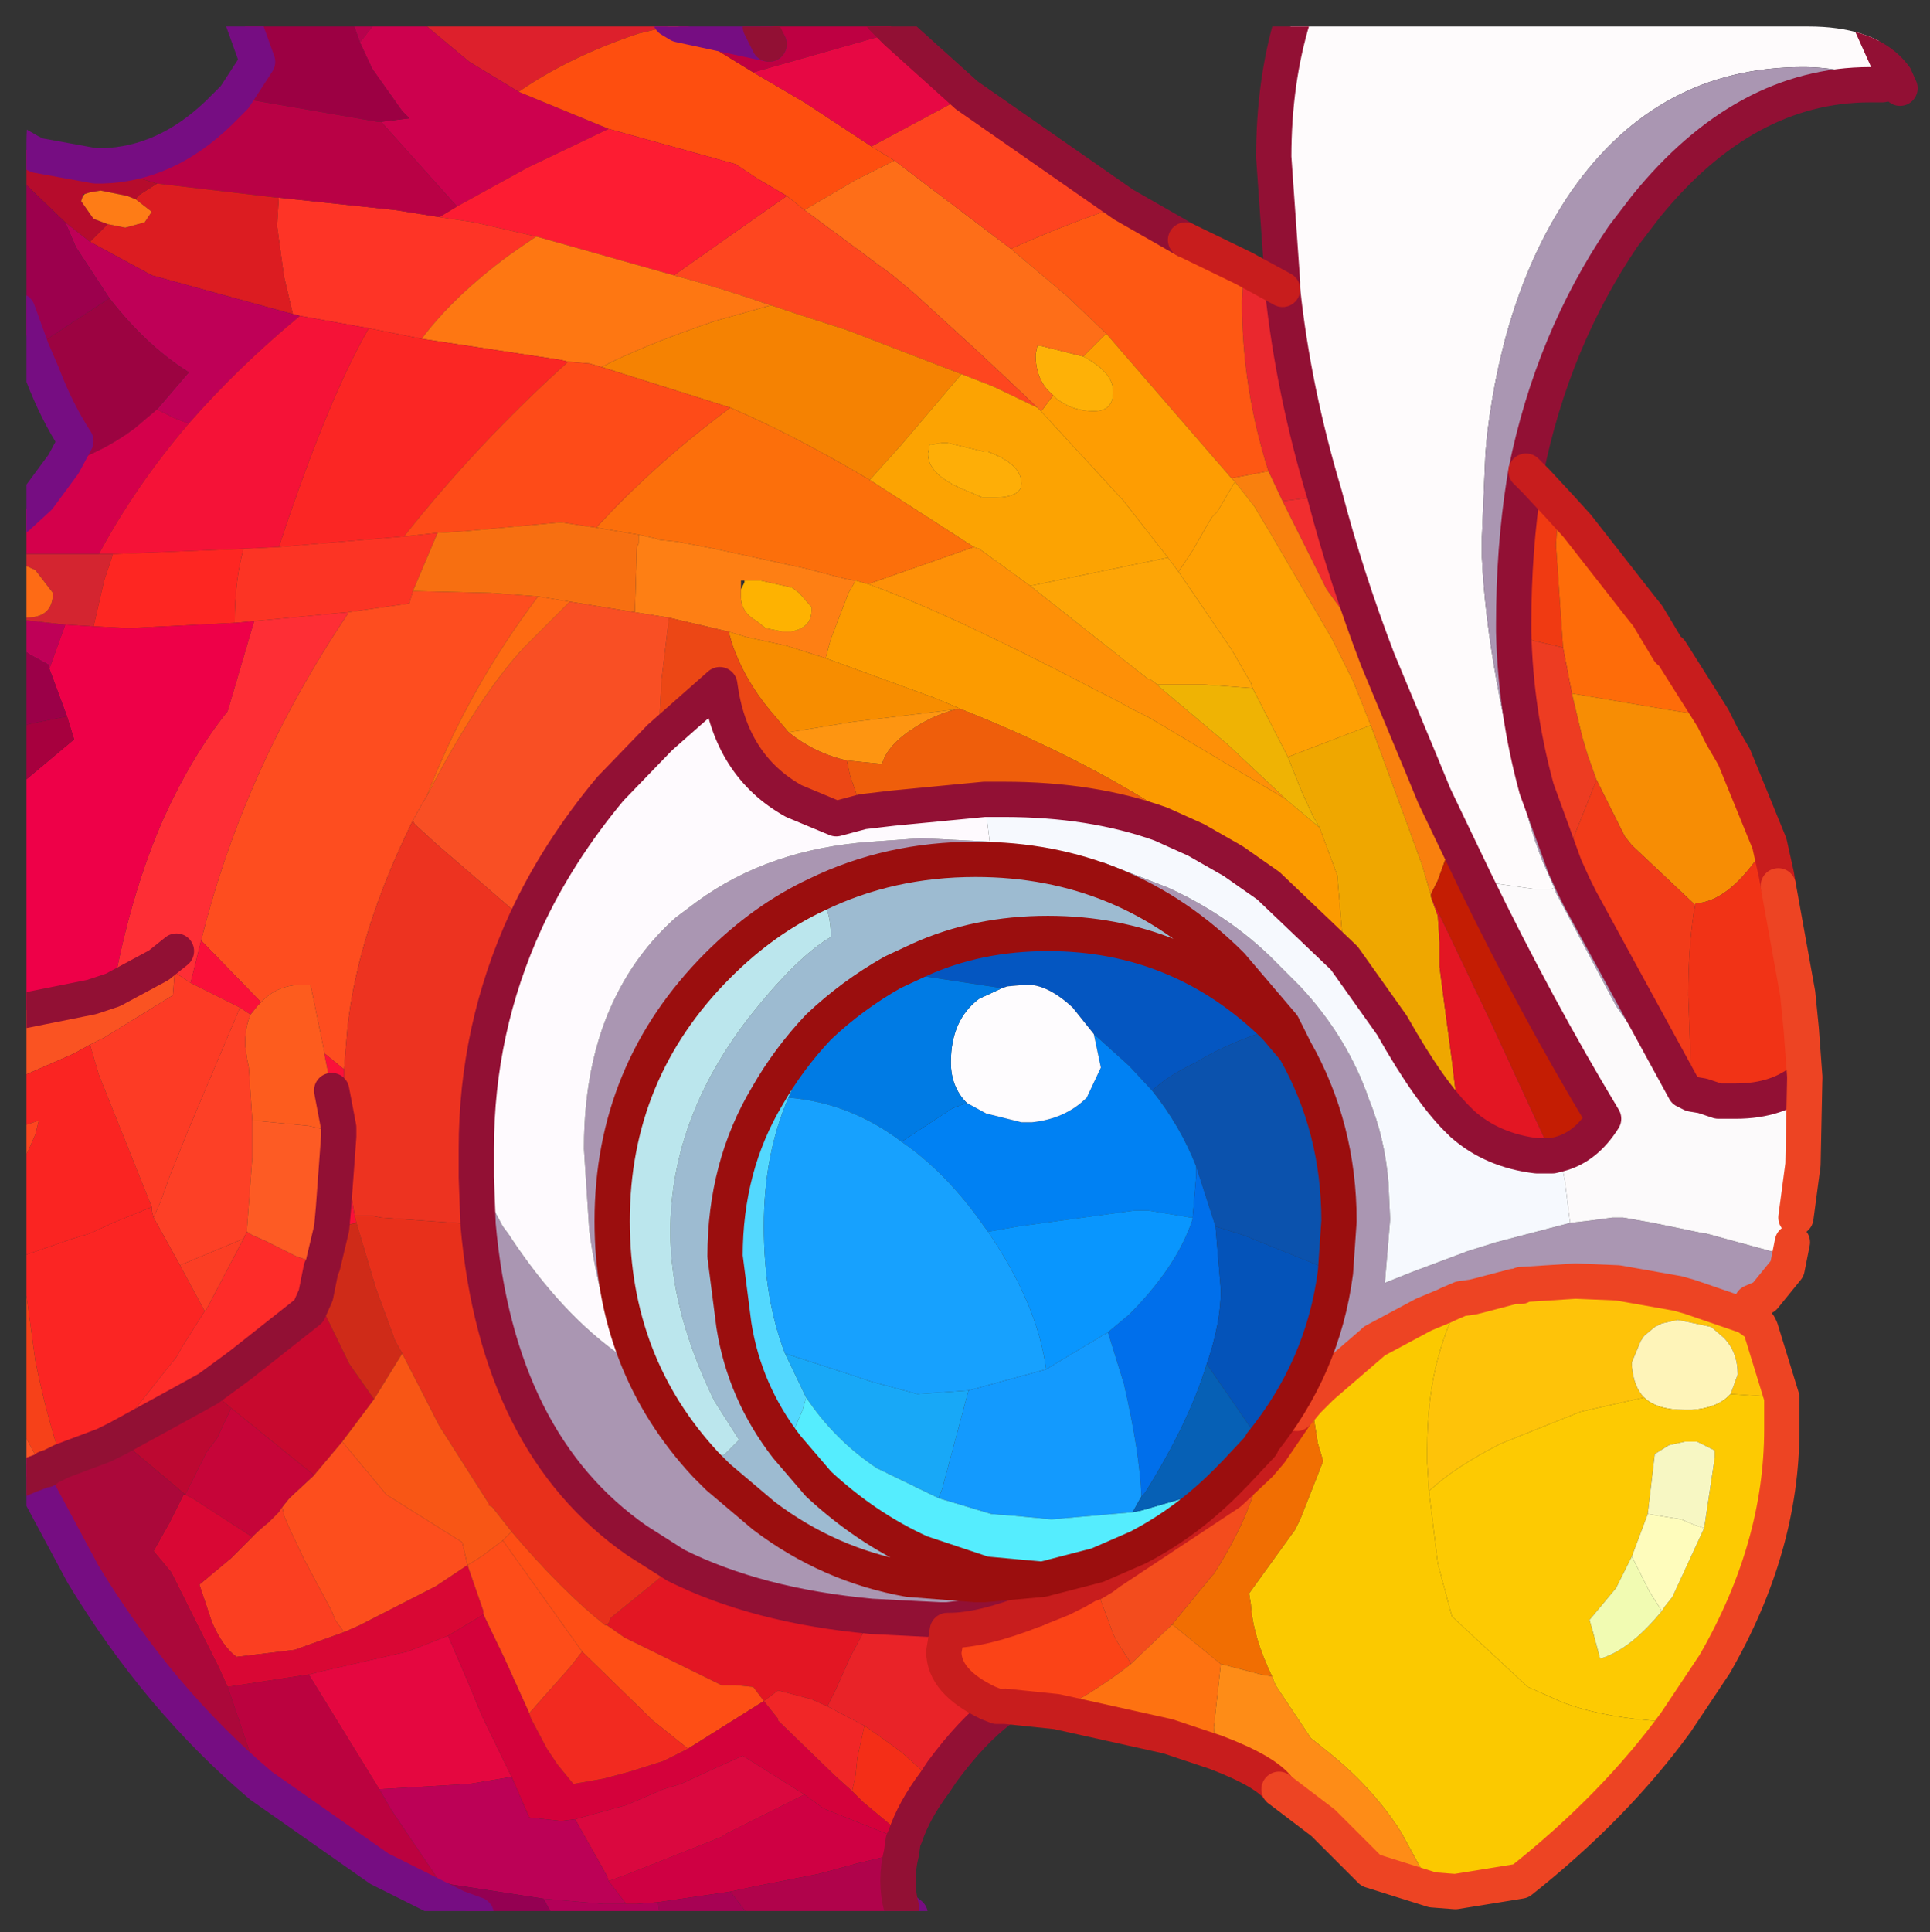 <?xml version="1.0" encoding="UTF-8" standalone="no"?>
<svg xmlns:ffdec="https://www.free-decompiler.com/flash" xmlns:xlink="http://www.w3.org/1999/xlink" ffdec:objectType="frame" height="54.75px" width="54.7px" xmlns="http://www.w3.org/2000/svg">
  <rect width="100%" height="100%" fill="#333333" stroke="none"/>
  <g transform="matrix(1.0, 0.0, 0.0, 1.0, 0.75, 0.75)">
    <clipPath id="clipPath0" transform="matrix(1.0, 0.0, 0.0, 1.0, 0.0, 0.0)">
      <path d="M50.5 0.0 Q53.95 0.0 53.95 3.3 L53.95 50.15 Q53.95 53.4 50.5 53.4 L3.3 53.4 Q0.0 53.4 0.0 50.15 L0.0 3.3 Q0.0 0.0 3.3 0.0 L50.5 0.0" fill="#000000" fill-rule="evenodd" stroke="none"/>
    </clipPath>
    <g clip-path="url(#clipPath0)">
      <use ffdec:characterId="2" height="54.75" transform="matrix(1.0, 0.0, 0.0, 1.0, -0.75, -0.75)" width="54.35" xlink:href="#shape1"/>
    </g>
    <use ffdec:characterId="3" height="53.4" transform="matrix(1.0, 0.0, 0.0, 1.0, 0.0, 0.0)" width="53.95" xlink:href="#shape2"/>
  </g>
  <defs>
    <g id="shape1" transform="matrix(1.0, 0.0, 0.0, 1.0, 0.75, 0.75)">
      <path d="M9.2 -0.25 L10.0 -0.25 9.45 0.45 9.2 -0.25" fill="#b8024d" fill-rule="evenodd" stroke="none"/>
      <path d="M11.05 -0.25 L18.1 -0.25 18.25 -0.2 18.4 -0.05 17.35 0.2 Q15.4 0.85 13.95 1.85 L12.55 1.0 11.05 -0.25" fill="#de202c" fill-rule="evenodd" stroke="none"/>
      <path d="M9.45 0.45 L10.0 -0.25 11.05 -0.25 12.55 1.0 13.95 1.85 16.5 2.9 14.2 4.0 12.2 5.1 10.05 2.7 10.85 2.6 10.65 2.4 9.8 1.2 9.45 0.45" fill="#ce014e" fill-rule="evenodd" stroke="none"/>
      <path d="M9.2 -0.25 L9.45 0.45 9.8 1.2 10.65 2.4 10.85 2.6 10.05 2.7 9.95 2.7 5.9 2.0 6.55 1.0 6.1 -0.25 9.2 -0.25" fill="#9d0043" fill-rule="evenodd" stroke="none"/>
      <path d="M20.6 1.3 L22.05 2.15 23.95 3.4 24.6 3.8 23.5 4.35 22.05 5.2 21.55 4.8 20.7 4.3 20.1 3.9 16.5 2.9 13.95 1.85 Q15.4 0.85 17.35 0.2 L18.4 -0.05 20.6 1.3" fill="#ff4e0f" fill-rule="evenodd" stroke="none"/>
      <path d="M18.25 -0.2 L18.5 -0.05 21.05 0.5 20.8 0.0 20.8 -0.25 24.25 -0.25 24.65 0.15 20.6 1.3 18.4 -0.05 18.25 -0.2" fill="#bf0042" fill-rule="evenodd" stroke="none"/>
      <path d="M24.65 0.15 L26.65 1.95 23.95 3.4 22.05 2.15 20.6 1.3 24.65 0.15" fill="#e80844" fill-rule="evenodd" stroke="none"/>
      <path d="M34.5 6.85 L35.6 7.45 Q35.9 10.3 36.8 13.3 L35.6 13.45 35.2 12.6 Q34.45 10.25 34.45 7.8 L34.5 6.85" fill="#eb282e" fill-rule="evenodd" stroke="none"/>
      <path d="M42.5 12.6 L42.8 12.9 43.45 13.6 43.4 13.9 43.35 14.7 43.55 17.6 42.7 17.4 42.15 17.15 42.15 16.95 Q42.15 14.8 42.45 12.9 L42.5 12.6" fill="#f13a12" fill-rule="evenodd" stroke="none"/>
      <path d="M42.8 12.9 L42.85 12.65 45.15 15.55 45.75 16.45 45.95 16.7 47.7 19.55 46.45 19.35 43.8 18.9 43.55 17.6 43.35 14.7 43.4 13.9 43.45 13.6 43.95 14.15 45.75 16.45 43.95 14.15 43.45 13.6 42.8 12.9" fill="#ff6c09" fill-rule="evenodd" stroke="none"/>
      <path d="M43.55 17.6 L43.8 18.9 44.1 20.15 44.25 20.65 44.5 21.35 43.8 23.1 43.75 23.25 43.6 23.8 42.8 21.6 Q42.2 19.4 42.15 17.15 L42.7 17.4 43.55 17.6" fill="#ee3c22" fill-rule="evenodd" stroke="none"/>
      <path d="M35.6 13.45 L36.8 13.3 Q37.4 15.6 38.3 17.95 L36.85 15.95 35.6 13.45" fill="#f22e2f" fill-rule="evenodd" stroke="none"/>
      <path d="M47.8 19.6 L48.05 20.1 48.4 20.7 49.4 23.15 49.1 23.5 Q48.2 24.8 47.3 24.85 L47.3 24.9 47.25 24.85 45.5 23.2 45.3 22.95 44.5 21.35 44.25 20.65 44.1 20.15 43.8 18.9 46.45 19.35 47.7 19.55 47.8 19.6" fill="#f88e04" fill-rule="evenodd" stroke="none"/>
      <path d="M40.45 22.95 L40.0 24.2 39.8 24.6 39.55 23.75 39.15 22.65 38.1 19.8 37.9 19.3 37.6 18.55 37.0 17.35 35.25 14.35 34.8 13.6 34.25 12.9 34.15 12.8 35.2 12.6 35.6 13.45 36.85 15.95 38.3 17.95 39.55 20.95 39.9 21.8 40.45 22.95" fill="#fa810e" fill-rule="evenodd" stroke="none"/>
      <path d="M43.25 32.0 L42.65 30.7 41.45 28.1 39.8 24.65 39.8 24.6 40.0 24.2 40.45 22.95 41.05 24.2 Q42.8 27.8 44.7 30.95 44.2 31.75 43.45 31.95 L43.25 32.0" fill="#c51d03" fill-rule="evenodd" stroke="none"/>
      <path d="M39.8 24.6 L39.8 24.65 40.0 25.2 40.05 25.95 40.05 26.65 40.2 27.8 40.4 29.3 40.55 30.55 40.65 31.05 Q39.8 30.25 38.7 28.3 L37.35 26.4 37.15 24.05 36.65 22.7 36.45 22.35 36.15 21.7 35.75 20.7 38.1 19.8 39.15 22.65 39.55 23.75 39.8 24.6" fill="#f0a800" fill-rule="evenodd" stroke="none"/>
      <path d="M47.2 30.25 L47.0 30.15 44.05 24.75 43.85 24.35 43.6 23.8 43.75 23.25 43.8 23.1 44.5 21.35 45.3 22.95 45.5 23.2 47.25 24.85 47.3 24.9 47.25 25.15 Q47.1 26.15 47.1 27.45 L47.2 30.25" fill="#f33b19" fill-rule="evenodd" stroke="none"/>
      <path d="M49.4 23.15 L49.6 24.05 49.65 24.35 50.2 27.4 50.3 28.4 50.4 29.75 50.4 29.8 Q49.65 30.45 48.45 30.45 L47.95 30.45 47.5 30.3 47.2 30.25 47.1 27.45 Q47.1 26.15 47.25 25.15 L47.3 24.9 47.3 24.85 Q48.2 24.8 49.1 23.5 L49.4 23.15 M50.05 34.45 L49.9 35.2 49.25 36.0 48.9 36.15 49.8 34.8 50.05 34.45" fill="#f23316" fill-rule="evenodd" stroke="none"/>
      <path d="M27.75 47.6 L27.6 47.7 27.6 47.6 27.75 47.6 M39.8 24.65 L41.45 28.1 42.65 30.7 43.25 32.0 42.8 32.0 Q41.55 31.85 40.7 31.1 L40.65 31.05 40.55 30.55 40.4 29.3 40.2 27.8 40.05 26.65 40.05 25.95 40.0 25.2 39.8 24.65 M32.15 22.6 L32.1 22.15 34.15 23.55 34.2 23.65 33.15 23.05 32.15 22.6 M16.4 45.3 L16.5 45.25 16.55 45.1 18.4 43.6 Q20.7 44.75 23.95 45.05 L23.75 45.45 23.35 46.2 22.95 47.1 22.7 47.6 22.25 47.4 21.3 47.15 20.9 47.45 20.6 47.05 20.1 47.0 19.7 47.0 16.95 45.65 16.45 45.3 16.4 45.3 M30.1 44.15 L30.5 43.95 30.25 44.1 30.1 44.15 M34.1 41.55 L35.25 40.4 34.95 40.9 34.95 40.75 34.1 41.55 M26.15 45.45 L26.1 45.4 25.9 45.15 26.1 45.15 28.6 44.85 Q27.1 45.45 26.15 45.45 M34.95 40.75 L35.25 40.4 34.95 40.75" fill="#e41623" fill-rule="evenodd" stroke="none"/>
      <path d="M31.1 5.05 L32.85 6.05 34.5 6.85 34.45 7.8 Q34.45 10.25 35.2 12.6 L34.15 12.8 30.6 8.7 29.5 7.65 27.9 6.3 Q29.45 5.6 31.1 5.05" fill="#ff5813" fill-rule="evenodd" stroke="none"/>
      <path d="M28.75 10.9 L28.8 10.85 29.1 10.45 29.2 10.55 Q29.65 10.9 30.25 10.9 30.8 10.9 30.8 10.35 30.8 9.8 29.95 9.35 L30.6 8.7 34.15 12.8 34.25 12.9 33.75 13.75 33.6 13.9 33.45 14.15 33.05 14.85 32.65 15.45 32.35 15.05 31.1 13.45 28.75 10.9" fill="#ff9e02" fill-rule="evenodd" stroke="none"/>
      <path d="M29.1 10.45 Q28.6 10.05 28.6 9.3 L28.65 9.05 28.75 9.05 29.95 9.35 Q30.8 9.8 30.8 10.35 30.8 10.9 30.25 10.9 29.65 10.9 29.2 10.55 L29.1 10.45" fill="#ffb207" fill-rule="evenodd" stroke="none"/>
      <path d="M22.05 5.2 L23.5 4.35 24.6 3.8 27.9 6.3 29.5 7.65 30.6 8.7 29.95 9.35 28.75 9.05 28.65 9.05 28.6 9.3 Q28.6 10.05 29.1 10.45 L28.8 10.85 28.75 10.9 28.65 10.8 27.65 9.85 26.9 9.15 25.15 7.55 24.55 7.05 22.05 5.2" fill="#ff6e18" fill-rule="evenodd" stroke="none"/>
      <path d="M26.65 1.95 L31.1 5.05 Q29.45 5.6 27.9 6.3 L24.6 3.8 23.95 3.4 26.65 1.95" fill="#ff4320" fill-rule="evenodd" stroke="none"/>
      <path d="M21.55 4.8 L22.05 5.2 24.55 7.05 25.15 7.55 26.9 9.15 27.65 9.85 28.65 10.8 27.4 10.2 26.5 9.85 23.25 8.6 21.85 8.15 21.1 7.9 Q19.65 7.4 18.35 7.05 L21.05 5.15 21.55 4.8" fill="#ff461f" fill-rule="evenodd" stroke="none"/>
      <path d="M16.5 2.9 L20.1 3.9 20.7 4.3 21.55 4.8 21.05 5.15 18.35 7.05 14.45 5.95 12.7 5.55 11.7 5.4 12.2 5.1 14.2 4.0 16.5 2.9" fill="#fe1c32" fill-rule="evenodd" stroke="none"/>
      <path d="M21.1 7.9 L21.85 8.15 23.25 8.6 26.5 9.85 24.8 11.85 23.9 12.85 Q21.8 11.6 19.95 10.8 L16.3 9.65 Q17.45 9.05 19.5 8.35 L21.1 7.9" fill="#f68302" fill-rule="evenodd" stroke="none"/>
      <path d="M28.65 10.8 L28.75 10.9 31.1 13.45 32.35 15.05 28.45 15.85 27.0 14.8 26.85 14.75 23.9 12.85 24.8 11.85 26.5 9.85 27.4 10.2 28.65 10.8 M25.95 11.8 L25.65 11.85 25.6 11.85 25.55 12.1 Q25.55 12.65 26.4 13.05 L27.1 13.35 27.4 13.35 Q28.2 13.35 28.2 12.95 28.2 12.4 27.25 12.05 L27.15 12.05 26.1 11.8 25.95 11.8" fill="#fda402" fill-rule="evenodd" stroke="none"/>
      <path d="M25.95 11.8 L26.1 11.8 27.15 12.05 27.25 12.05 Q28.2 12.4 28.2 12.95 28.2 13.35 27.4 13.35 L27.1 13.35 26.4 13.05 Q25.55 12.65 25.55 12.1 L25.6 11.85 25.65 11.85 25.95 11.8" fill="#ffaf07" fill-rule="evenodd" stroke="none"/>
      <path d="M26.85 14.75 L27.0 14.8 28.45 15.85 31.8 18.5 31.85 18.5 32.05 18.65 32.15 18.75 34.05 20.35 35.7 21.9 31.85 19.6 31.35 19.35 30.9 19.1 30.5 18.9 Q26.1 16.6 23.85 15.8 L26.85 14.75" fill="#ff9107" fill-rule="evenodd" stroke="none"/>
      <path d="M23.9 12.85 L26.85 14.75 23.85 15.8 23.5 15.7 23.2 15.65 22.05 15.35 19.5 14.8 18.45 14.6 17.95 14.55 17.8 14.5 17.35 14.4 16.15 14.2 Q17.8 12.4 19.95 10.8 21.8 11.6 23.9 12.85" fill="#fd6f0b" fill-rule="evenodd" stroke="none"/>
      <path d="M20.25 15.95 L20.25 16.15 Q20.25 16.6 20.7 16.85 L20.95 17.05 21.45 17.15 21.65 17.15 Q22.25 17.05 22.25 16.55 L22.25 16.45 21.9 16.05 21.7 15.9 20.8 15.7 20.35 15.7 20.25 15.7 20.25 15.95 M22.65 17.9 L21.55 17.55 20.4 17.3 19.9 17.15 18.2 16.75 17.25 16.6 17.25 16.45 17.3 14.75 17.35 14.65 17.35 14.4 17.8 14.5 17.95 14.55 18.45 14.6 19.5 14.8 22.05 15.35 23.2 15.65 23.5 15.7 23.3 16.05 22.8 17.35 22.65 17.9" fill="#ff7f14" fill-rule="evenodd" stroke="none"/>
      <path d="M26.5 19.35 L25.8 19.05 22.65 17.9 22.8 17.35 23.3 16.05 23.5 15.7 23.85 15.8 Q26.1 16.6 30.5 18.9 L30.9 19.1 31.35 19.35 31.85 19.6 35.7 21.9 36.65 22.7 37.15 24.05 37.35 26.4 35.2 24.35 34.2 23.65 34.15 23.55 32.1 22.15 Q29.65 20.6 26.5 19.35" fill="#fd9c00" fill-rule="evenodd" stroke="none"/>
      <path d="M20.35 15.7 L20.8 15.7 21.7 15.9 21.9 16.05 22.25 16.45 22.25 16.55 Q22.25 17.05 21.65 17.15 L21.45 17.15 20.95 17.05 20.7 16.85 Q20.25 16.6 20.25 16.15 L20.25 15.95 20.35 15.75 20.35 15.7" fill="#ffb301" fill-rule="evenodd" stroke="none"/>
      <path d="M19.9 17.15 L20.4 17.3 21.55 17.55 22.65 17.9 25.8 19.05 26.5 19.35 26.35 19.35 23.45 19.7 21.6 20.0 21.05 19.35 Q20.35 18.5 20.0 17.5 L19.9 17.15" fill="#f88e00" fill-rule="evenodd" stroke="none"/>
      <path d="M21.6 20.0 L23.45 19.7 26.35 19.35 Q25.75 19.5 25.2 19.85 24.4 20.35 24.25 20.9 L23.25 20.8 Q22.35 20.6 21.6 20.0" fill="#ff9611" fill-rule="evenodd" stroke="none"/>
      <path d="M26.35 19.35 L26.5 19.35 Q29.65 20.6 32.1 22.15 L32.15 22.6 Q30.2 21.9 27.7 21.9 L27.15 21.9 24.55 22.15 23.7 22.25 23.35 21.25 23.25 20.8 24.25 20.9 Q24.4 20.35 25.2 19.85 25.75 19.5 26.35 19.35" fill="#f05e0b" fill-rule="evenodd" stroke="none"/>
      <path d="M19.9 17.15 L20.0 17.5 Q20.35 18.5 21.05 19.35 L21.6 20.0 Q22.35 20.6 23.25 20.8 L23.35 21.25 23.7 22.25 22.95 22.45 21.75 21.95 Q19.95 20.95 19.65 18.65 L17.95 20.15 17.95 19.45 18.0 18.5 18.2 16.85 18.2 16.75 19.9 17.15" fill="#ed4715" fill-rule="evenodd" stroke="none"/>
      <path d="M34.25 12.9 L34.8 13.6 35.25 14.35 37.0 17.35 37.6 18.55 37.9 19.3 38.1 19.8 35.75 20.7 34.75 18.75 34.7 18.6 34.15 17.65 32.65 15.45 33.05 14.85 33.45 14.15 33.6 13.9 33.75 13.75 34.25 12.9" fill="#ffa103" fill-rule="evenodd" stroke="none"/>
      <path d="M34.75 18.75 L35.75 20.7 36.15 21.7 36.45 22.35 36.65 22.7 35.7 21.9 34.05 20.35 32.15 18.75 32.05 18.65 32.7 18.65 33.4 18.65 34.75 18.75" fill="#f0b404" fill-rule="evenodd" stroke="none"/>
      <path d="M28.45 15.85 L32.35 15.05 32.65 15.45 34.15 17.65 34.7 18.6 34.75 18.75 33.4 18.65 32.7 18.65 32.05 18.65 31.85 18.5 31.8 18.5 28.45 15.85" fill="#fea606" fill-rule="evenodd" stroke="none"/>
      <path d="M7.15 4.85 L10.45 5.2 11.7 5.4 12.7 5.55 14.45 5.95 Q14.0 6.25 13.65 6.5 12.1 7.65 11.2 8.85 L9.7 8.55 7.75 8.2 7.55 8.15 7.3 7.1 7.1 5.65 7.15 4.85" fill="#ff3426" fill-rule="evenodd" stroke="none"/>
      <path d="M14.45 5.95 L18.35 7.05 Q19.65 7.4 21.1 7.9 L19.5 8.35 Q17.45 9.05 16.3 9.65 L15.95 9.55 15.35 9.5 15.15 9.45 11.2 8.85 Q12.1 7.65 13.65 6.5 14.0 6.25 14.45 5.95" fill="#ff7712" fill-rule="evenodd" stroke="none"/>
      <path d="M2.15 3.95 Q3.95 3.9 5.45 2.45 L5.9 2.0 9.95 2.7 10.05 2.7 12.2 5.1 11.7 5.4 10.45 5.2 7.15 4.85 7.1 4.85 3.7 4.45 3.05 4.25 2.15 3.95" fill="#ba0145" fill-rule="evenodd" stroke="none"/>
      <path d="M11.2 8.85 L15.15 9.45 15.35 9.5 Q12.75 11.85 10.7 14.45 L7.15 14.75 7.2 14.6 Q8.55 10.55 9.7 8.55 L11.2 8.85" fill="#fc2624" fill-rule="evenodd" stroke="none"/>
      <path d="M16.3 9.65 L19.95 10.8 Q17.8 12.4 16.15 14.2 L15.8 14.15 15.15 14.05 12.45 14.3 11.65 14.35 10.7 14.45 Q12.75 11.85 15.35 9.5 L15.95 9.55 16.3 9.65" fill="#ff4b18" fill-rule="evenodd" stroke="none"/>
      <path d="M7.15 4.85 L7.1 5.65 7.3 7.1 7.55 8.15 3.55 7.05 1.8 6.1 2.3 5.6 2.8 5.7 3.35 5.55 3.55 5.25 3.1 4.9 3.15 4.8 3.7 4.45 7.1 4.85 7.15 4.85" fill="#dd1c21" fill-rule="evenodd" stroke="none"/>
      <path d="M-0.25 4.25 L-0.25 3.35 0.1 3.55 0.3 3.65 1.95 3.95 2.15 3.95 3.05 4.25 3.7 4.45 3.15 4.8 3.1 4.9 2.85 4.8 2.1 4.65 1.8 4.7 1.65 4.75 1.6 4.75 1.6 4.8 1.55 4.95 1.9 5.45 2.3 5.6 1.8 6.1 1.1 5.55 -0.2 4.3 -0.25 4.25" fill="#b70c2c" fill-rule="evenodd" stroke="none"/>
      <path d="M3.1 4.9 L3.55 5.25 3.35 5.55 2.8 5.7 2.3 5.6 1.9 5.45 1.55 4.95 1.6 4.8 1.65 4.75 1.8 4.7 2.1 4.65 2.85 4.8 3.1 4.9" fill="#ff7c16" fill-rule="evenodd" stroke="none"/>
      <path d="M-0.25 17.55 L-0.25 16.8 1.1 16.95 0.65 18.2 0.65 18.1 0.1 17.8 -0.25 17.55 M1.8 6.1 L3.55 7.05 7.55 8.15 7.75 8.2 Q6.0 9.65 4.6 11.25 L4.2 11.1 3.7 10.85 4.6 9.8 Q3.4 9.05 2.35 7.7 L1.4 6.25 1.1 5.55 1.8 6.1" fill="#c00057" fill-rule="evenodd" stroke="none"/>
      <path d="M1.05 12.4 L1.4 11.75 Q0.85 10.9 0.45 9.85 L0.15 9.15 0.6 8.85 2.35 7.7 Q3.4 9.05 4.6 9.8 L3.7 10.85 3.05 11.4 Q2.1 12.1 1.05 12.4" fill="#9d0341" fill-rule="evenodd" stroke="none"/>
      <path d="M-0.25 14.95 L-0.25 13.9 0.35 13.35 1.05 12.4 Q2.1 12.1 3.05 11.4 L3.7 10.85 4.2 11.1 4.6 11.25 Q3.1 13.0 2.05 14.95 L1.55 14.95 -0.25 14.95" fill="#d5004b" fill-rule="evenodd" stroke="none"/>
      <path d="M7.75 8.2 L9.7 8.55 Q8.55 10.55 7.2 14.6 L7.15 14.75 6.15 14.8 2.45 14.95 2.05 14.95 Q3.1 13.0 4.6 11.25 6.0 9.65 7.75 8.2" fill="#f61237" fill-rule="evenodd" stroke="none"/>
      <path d="M0.15 9.15 L-0.25 8.05 -0.25 4.25 -0.2 4.3 1.1 5.55 1.4 6.25 2.35 7.7 0.6 8.85 0.15 9.15" fill="#9d004d" fill-rule="evenodd" stroke="none"/>
      <path d="M6.45 16.85 L5.9 16.9 Q5.9 15.7 6.15 14.8 L7.15 14.75 10.7 14.45 11.65 14.35 10.95 16.0 10.85 16.35 9.1 16.6 8.55 16.65 6.45 16.85" fill="#fd3424" fill-rule="evenodd" stroke="none"/>
      <path d="M9.1 16.6 L10.85 16.35 10.95 16.0 13.15 16.05 14.5 16.15 Q12.5 18.8 11.35 21.8 L11.2 22.05 10.95 22.5 Q9.4 25.65 9.1 28.35 L9.0 29.55 8.45 29.1 8.05 27.15 7.85 27.15 Q7.1 27.15 6.65 27.65 L4.95 25.9 Q6.15 21.05 9.1 16.65 L9.1 16.6" fill="#ff4d1f" fill-rule="evenodd" stroke="none"/>
      <path d="M2.45 27.3 Q2.95 24.55 3.9 22.4 4.7 20.65 5.7 19.4 L6.45 16.85 8.55 16.65 9.1 16.6 9.1 16.65 Q6.15 21.05 4.95 25.9 L4.65 27.1 4.2 26.8 4.25 26.2 3.75 26.6 2.45 27.3" fill="#ff2e35" fill-rule="evenodd" stroke="none"/>
      <path d="M-0.25 16.8 L-0.25 16.75 0.0 16.75 Q0.75 16.75 0.75 16.05 L0.25 15.4 -0.2 15.2 -0.25 15.2 -0.25 14.95 1.55 14.95 2.05 14.95 2.45 14.95 2.2 15.7 1.9 17.0 1.1 16.95 -0.25 16.8" fill="#d52530" fill-rule="evenodd" stroke="none"/>
      <path d="M5.9 16.9 L2.9 17.05 1.9 17.0 2.2 15.7 2.45 14.95 6.15 14.8 Q5.9 15.7 5.9 16.9" fill="#ff2622" fill-rule="evenodd" stroke="none"/>
      <path d="M-0.25 27.9 L-0.25 21.8 -0.2 21.5 1.35 20.2 1.15 19.55 0.65 18.2 1.1 16.95 1.9 17.0 2.9 17.05 5.9 16.9 6.45 16.85 5.7 19.4 Q4.7 20.65 3.9 22.4 2.95 24.55 2.45 27.3 L1.85 27.5 1.6 27.55 -0.15 27.9 -0.25 27.9" fill="#ef0048" fill-rule="evenodd" stroke="none"/>
      <path d="M17.35 14.4 L17.35 14.65 17.3 14.75 17.25 16.45 17.25 16.6 15.4 16.3 14.5 16.15 13.15 16.05 10.95 16.0 11.65 14.35 12.45 14.3 15.15 14.05 15.8 14.15 16.15 14.2 17.35 14.4" fill="#f86f11" fill-rule="evenodd" stroke="none"/>
      <path d="M17.25 16.6 L18.2 16.75 18.2 16.85 18.0 18.5 17.95 19.45 17.95 20.15 16.55 21.6 Q15.05 23.4 14.15 25.35 L11.6 23.15 11.0 22.6 10.95 22.5 11.2 22.05 11.35 21.8 Q12.8 19.0 14.1 17.6 L15.4 16.3 17.25 16.6" fill="#fa4f24" fill-rule="evenodd" stroke="none"/>
      <path d="M11.35 21.8 Q12.5 18.8 14.5 16.15 L15.4 16.3 14.1 17.6 Q12.8 19.0 11.35 21.8" fill="#ff6a12" fill-rule="evenodd" stroke="none"/>
      <path d="M14.15 25.35 Q12.75 28.4 12.75 31.8 L12.75 32.6 12.8 33.95 10.05 33.75 9.8 33.7 9.3 33.7 Q9.0 31.95 9.0 29.8 L9.0 29.55 9.1 28.35 Q9.4 25.65 10.95 22.5 L11.0 22.6 11.6 23.15 14.15 25.35" fill="#ee3320" fill-rule="evenodd" stroke="none"/>
      <path d="M9.0 29.55 L9.0 29.8 Q9.0 31.95 9.3 33.7 L9.35 33.9 8.65 34.05 8.7 33.5 8.85 31.45 8.85 31.35 8.85 31.2 8.65 30.15 8.45 29.15 8.45 29.1 9.0 29.55 M6.65 27.65 L6.55 27.75 6.35 28.0 6.05 27.8 4.65 27.1 4.95 25.9 6.65 27.65" fill="#fb1039" fill-rule="evenodd" stroke="none"/>
      <path d="M5.15 38.6 L5.9 38.05 6.1 37.9 8.0 36.4 8.2 35.95 9.15 37.9 9.85 38.9 8.95 40.1 8.15 41.05 5.8 39.15 5.15 38.6" fill="#c9092e" fill-rule="evenodd" stroke="none"/>
      <path d="M5.8 39.15 L5.4 40.0 5.1 40.4 4.5 41.6 2.6 40.0 4.15 39.15 5.15 38.6 5.8 39.15" fill="#be0831" fill-rule="evenodd" stroke="none"/>
      <path d="M8.4 35.1 L8.65 34.05 9.35 33.9 9.9 35.75 10.45 37.25 10.65 37.6 9.85 38.9 9.15 37.9 8.2 35.95 8.35 35.2 8.4 35.1" fill="#d02b18" fill-rule="evenodd" stroke="none"/>
      <path d="M9.3 33.7 L9.8 33.7 10.05 33.75 12.8 33.95 Q13.35 40.15 17.3 42.9 L18.4 43.6 16.55 45.1 16.5 45.25 16.4 45.3 Q15.2 44.35 13.75 42.65 L13.2 41.95 13.1 41.9 13.1 41.85 11.7 39.65 10.65 37.6 10.45 37.25 9.9 35.75 9.35 33.9 9.3 33.7" fill="#e9301b" fill-rule="evenodd" stroke="none"/>
      <path d="M10.65 37.6 L11.7 39.65 13.1 41.85 13.1 41.9 13.2 41.95 13.75 42.65 13.5 42.9 12.9 43.35 12.5 43.6 12.35 42.95 10.2 41.6 8.95 40.1 9.85 38.9 10.65 37.6" fill="#f95615" fill-rule="evenodd" stroke="none"/>
      <path d="M7.25 41.95 L7.45 41.7 8.15 41.05 8.95 40.1 10.2 41.6 12.35 42.95 12.5 43.6 11.6 44.2 9.45 45.3 9.0 45.5 8.75 45.15 8.65 44.9 7.85 43.4 7.45 42.55 7.3 42.2 7.25 41.95" fill="#fe4e1d" fill-rule="evenodd" stroke="none"/>
      <path d="M4.5 41.6 L5.1 40.4 5.4 40.0 5.8 39.15 8.15 41.05 7.45 41.7 7.25 41.95 7.15 42.1 6.85 42.4 Q6.65 42.55 6.4 42.8 L4.7 41.7 4.5 41.6" fill="#c70539" fill-rule="evenodd" stroke="none"/>
      <path d="M6.4 42.8 Q6.65 42.55 6.85 42.4 L7.15 42.1 7.25 41.95 7.3 42.2 7.45 42.55 7.85 43.4 8.65 44.9 8.75 45.15 9.0 45.5 7.6 46.0 5.95 46.2 Q5.55 45.9 5.25 45.2 L4.9 44.15 5.8 43.4 6.4 42.8" fill="#fc3f21" fill-rule="evenodd" stroke="none"/>
      <path d="M4.5 41.6 L4.7 41.7 6.4 42.8 5.8 43.4 4.9 44.15 5.25 45.2 Q5.55 45.9 5.95 46.2 L7.6 46.0 9.0 45.5 9.45 45.3 11.6 44.2 12.5 43.6 12.95 44.9 12.95 45.0 11.95 45.6 10.8 46.05 8.4 46.6 8.0 46.7 5.7 47.05 5.45 46.5 4.1 43.8 3.6 43.2 4.05 42.4 4.45 41.6 4.5 41.6" fill="#da0734" fill-rule="evenodd" stroke="none"/>
      <path d="M6.65 49.85 Q3.75 47.4 1.6 43.85 L0.1 41.05 0.5 40.9 0.55 40.9 0.55 40.85 0.7 40.8 1.0 40.65 2.2 40.2 2.6 40.0 4.5 41.6 4.45 41.6 4.05 42.4 3.6 43.2 4.1 43.8 5.45 46.5 5.7 47.05 6.65 49.85" fill="#ac083a" fill-rule="evenodd" stroke="none"/>
      <path d="M8.0 46.7 L8.4 46.6 10.8 46.05 11.95 45.6 12.55 47.0 12.9 47.85 13.75 49.6 12.55 49.8 10.0 49.95 8.0 46.7" fill="#e60740" fill-rule="evenodd" stroke="none"/>
      <path d="M10.0 52.2 L6.65 49.85 5.7 47.05 8.0 46.7 10.0 49.95 10.35 50.55 11.7 52.55 10.0 52.2" fill="#bc023f" fill-rule="evenodd" stroke="none"/>
      <path d="M13.75 42.65 Q15.2 44.35 16.4 45.3 L16.45 45.3 16.95 45.65 19.7 47.0 20.1 47.0 20.6 47.05 20.9 47.45 18.75 48.8 17.75 48.0 15.75 46.05 13.5 42.9 13.75 42.65" fill="#ff4e15" fill-rule="evenodd" stroke="none"/>
      <path d="M12.95 45.0 L12.95 44.9 12.5 43.6 12.9 43.35 13.5 42.9 15.75 46.05 15.4 46.5 14.6 47.4 14.25 47.8 13.55 46.25 12.95 45.0" fill="#ff4d19" fill-rule="evenodd" stroke="none"/>
      <path d="M24.9 51.3 L24.85 51.4 22.6 50.5 22.05 50.1 20.3 49.0 Q19.3 49.45 18.55 49.8 L18.05 49.95 17.0 50.4 15.55 50.8 15.15 50.85 14.25 50.75 13.75 49.6 12.9 47.85 12.55 47.0 11.95 45.6 12.95 45.0 13.55 46.25 14.25 47.8 14.3 47.95 14.75 48.8 15.05 49.25 15.5 49.8 16.35 49.65 17.1 49.45 18.05 49.15 18.65 48.85 18.75 48.8 20.9 47.45 21.3 47.95 21.3 48.0 22.9 49.55 23.4 50.0 23.7 50.3 24.9 51.3" fill="#d5013b" fill-rule="evenodd" stroke="none"/>
      <path d="M14.25 47.8 L14.6 47.4 15.4 46.5 15.75 46.05 17.75 48.0 18.75 48.8 18.65 48.85 18.05 49.15 17.1 49.45 16.35 49.65 15.5 49.8 15.05 49.25 14.75 48.8 14.3 47.95 14.25 47.8" fill="#f32a20" fill-rule="evenodd" stroke="none"/>
      <path d="M20.9 47.45 L21.3 47.15 22.25 47.4 22.7 47.6 23.75 48.15 23.55 49.05 23.5 49.55 23.4 50.0 22.9 49.55 21.3 48.0 21.3 47.95 20.9 47.45" fill="#f22627" fill-rule="evenodd" stroke="none"/>
      <path d="M27.6 47.7 Q26.8 48.3 25.95 49.45 L25.75 49.75 24.8 48.9 24.25 48.5 23.75 48.15 22.7 47.6 22.95 47.1 23.35 46.2 23.75 45.45 23.95 45.05 25.9 45.15 26.1 45.4 26.15 45.45 26.1 45.45 26.0 46.05 Q26.0 46.9 27.25 47.5 L27.5 47.6 27.6 47.6 27.6 47.7" fill="#ea2328" fill-rule="evenodd" stroke="none"/>
      <path d="M25.75 49.75 Q25.15 50.55 24.9 51.3 L23.7 50.3 23.4 50.0 23.5 49.55 23.55 49.05 23.75 48.15 24.25 48.5 24.8 48.9 25.75 49.75" fill="#f52e17" fill-rule="evenodd" stroke="none"/>
      <path d="M24.85 51.4 L24.8 51.75 23.55 52.05 22.45 52.35 20.65 52.7 19.95 52.85 17.9 53.15 17.3 53.2 17.0 53.2 16.5 52.55 17.05 52.35 19.7 51.3 19.85 51.2 20.15 51.05 22.05 50.1 22.6 50.5 24.85 51.4" fill="#d00043" fill-rule="evenodd" stroke="none"/>
      <path d="M24.8 51.75 Q24.6 52.55 24.8 53.3 L25.05 53.5 20.45 53.5 19.95 52.85 20.65 52.7 22.45 52.35 23.55 52.05 24.8 51.75" fill="#b1034b" fill-rule="evenodd" stroke="none"/>
      <path d="M20.45 53.5 L17.95 53.5 17.9 53.15 19.95 52.85 20.45 53.5" fill="#a80254" fill-rule="evenodd" stroke="none"/>
      <path d="M22.05 50.1 L20.15 51.05 19.85 51.2 19.7 51.3 17.05 52.35 16.5 52.55 16.45 52.4 15.55 50.8 17.0 50.4 18.05 49.95 18.55 49.8 Q19.3 49.45 20.3 49.0 L22.05 50.1" fill="#db083f" fill-rule="evenodd" stroke="none"/>
      <path d="M17.95 53.5 L14.9 53.5 14.65 53.05 16.35 53.2 17.0 53.2 17.3 53.2 17.9 53.15 17.95 53.5" fill="#b40058" fill-rule="evenodd" stroke="none"/>
      <path d="M15.55 50.8 L16.45 52.4 16.5 52.55 17.0 53.2 16.35 53.2 14.65 53.05 12.05 52.65 11.7 52.55 10.35 50.55 10.0 49.95 12.55 49.8 13.75 49.6 14.25 50.75 15.15 50.85 15.55 50.8" fill="#bd0156" fill-rule="evenodd" stroke="none"/>
      <path d="M14.9 53.5 L12.75 53.5 12.2 53.3 10.0 52.2 11.7 52.55 12.05 52.65 14.65 53.05 14.9 53.5" fill="#950052" fill-rule="evenodd" stroke="none"/>
      <path d="M-0.25 16.75 L-0.25 15.2 -0.2 15.2 0.25 15.4 0.75 16.05 Q0.75 16.75 0.0 16.75 L-0.25 16.75" fill="#ff6b15" fill-rule="evenodd" stroke="none"/>
      <path d="M-0.25 19.85 L-0.25 17.55 0.1 17.8 0.65 18.1 0.65 18.2 1.15 19.55 0.15 19.75 -0.25 19.85" fill="#9c0048" fill-rule="evenodd" stroke="none"/>
      <path d="M-0.25 21.55 L-0.25 19.85 0.15 19.75 1.15 19.55 1.35 20.2 -0.2 21.5 -0.25 21.55" fill="#a8003e" fill-rule="evenodd" stroke="none"/>
      <path d="M-0.25 21.8 L-0.25 21.55 -0.2 21.5 -0.25 21.8" fill="#b4002d" fill-rule="evenodd" stroke="none"/>
      <path d="M35.6 7.45 L35.6 7.25 35.35 3.7 Q35.35 1.55 35.9 -0.25 L52.2 -0.25 53.1 1.75 52.6 1.65 Q51.6 1.15 50.35 1.15 46.25 1.15 43.8 4.65 41.9 7.4 41.4 11.55 L41.35 12.1 41.25 14.45 41.25 15.05 Q41.4 18.25 42.6 22.55 L42.75 23.05 42.95 23.6 43.3 24.4 43.2 24.45 42.8 24.45 41.05 24.2 40.45 22.95 39.9 21.8 39.55 20.95 38.3 17.95 Q37.4 15.6 36.8 13.3 35.9 10.3 35.6 7.45" fill="#fffcfd" fill-rule="evenodd" stroke="none"/>
      <path d="M52.6 1.65 L52.25 1.65 Q48.7 1.65 45.9 5.1 L45.25 5.95 Q43.25 8.9 42.5 12.6 L42.45 12.9 Q42.15 14.8 42.15 16.95 L42.15 17.15 Q42.2 19.4 42.8 21.6 L43.6 23.8 43.85 24.35 44.05 24.75 47.0 30.15 47.2 30.25 47.5 30.3 47.25 30.65 47.15 30.75 45.05 27.75 43.35 24.55 43.3 24.4 42.95 23.6 42.75 23.05 42.6 22.55 Q41.4 18.25 41.25 15.05 L41.25 14.45 41.35 12.1 41.4 11.55 Q41.9 7.4 43.8 4.65 46.25 1.15 50.35 1.15 51.6 1.15 52.6 1.65 M48.9 36.15 L48.85 36.25 49.1 36.8 48.75 36.55 47.15 36.0 46.8 35.9 45.1 35.6 43.9 35.55 42.35 35.65 42.35 35.7 42.15 35.7 41.2 35.95 41.0 36.0 40.65 36.05 40.3 36.2 40.2 36.25 39.6 36.5 38.2 37.25 38.15 37.3 36.7 38.55 36.45 38.8 36.3 38.95 36.05 39.25 36.0 39.3 35.25 40.4 34.1 41.55 30.7 43.8 30.5 43.95 30.1 44.15 29.75 44.35 29.35 44.55 28.6 44.85 26.1 45.15 25.9 45.15 23.95 45.05 Q20.7 44.75 18.4 43.6 L17.3 42.9 Q13.35 40.15 12.8 33.95 L12.75 32.6 13.5 34.0 13.65 34.2 Q15.15 36.5 16.9 37.7 16.2 36.05 15.95 34.1 L15.8 31.8 Q15.8 29.1 16.85 27.2 17.45 26.1 18.4 25.25 L19.0 24.8 Q21.05 23.3 23.95 23.1 L25.35 23.0 27.3 23.1 30.55 23.7 32.35 24.4 Q34.0 25.15 35.25 26.35 L36.1 27.2 Q37.45 28.65 38.05 30.4 38.5 31.5 38.6 32.75 L38.65 33.8 38.5 35.6 39.25 35.3 40.85 34.7 41.65 34.45 43.75 33.9 44.2 33.85 44.95 33.75 45.15 33.75 45.25 33.75 46.1 33.9 47.55 34.2 47.6 34.2 49.8 34.8 48.9 36.15 M35.95 29.0 L35.6 28.3 34.15 26.6 Q31.15 23.6 26.9 23.6 24.45 23.6 22.4 24.6 20.9 25.3 19.6 26.6 16.6 29.6 16.6 33.85 16.6 37.9 19.25 40.75 L19.6 41.1 20.9 42.2 Q22.75 43.6 25.0 44.0 L26.9 44.15 27.15 44.15 28.8 44.0 30.35 43.6 31.5 43.1 Q32.95 42.35 34.15 41.1 L34.25 41.0 35.0 40.2 35.0 40.15 Q36.75 38.0 37.1 35.3 L37.2 33.85 Q37.2 31.2 35.95 29.0" fill="#ab97b3" fill-rule="evenodd" stroke="none"/>
      <path d="M50.4 29.8 L50.35 32.25 50.15 33.75 50.15 33.85 50.1 34.35 50.05 34.45 49.8 34.8 47.6 34.2 47.55 34.2 46.1 33.9 45.25 33.75 45.15 33.75 44.95 33.75 44.2 33.85 43.75 33.9 43.6 32.7 43.45 31.95 Q44.2 31.75 44.7 30.95 42.8 27.8 41.05 24.2 L42.8 24.45 43.2 24.45 43.3 24.4 43.35 24.55 45.05 27.75 47.15 30.75 47.25 30.65 47.5 30.3 47.95 30.45 48.45 30.45 Q49.65 30.45 50.4 29.8" fill="#fdfbfc" fill-rule="evenodd" stroke="none"/>
      <path d="M43.25 32.0 L43.45 31.95 43.6 32.7 43.75 33.9 41.65 34.45 40.85 34.7 39.25 35.3 38.5 35.6 38.65 33.8 38.6 32.75 Q38.5 31.5 38.05 30.4 37.45 28.65 36.1 27.2 L35.25 26.35 Q34.0 25.15 32.35 24.4 L30.55 23.7 27.3 23.1 27.15 21.9 27.7 21.9 Q30.2 21.9 32.15 22.6 L33.15 23.05 34.2 23.65 35.2 24.35 37.35 26.4 38.7 28.3 Q39.8 30.25 40.65 31.05 L40.7 31.1 Q41.55 31.85 42.8 32.0 L43.25 32.0" fill="#f7faff" fill-rule="evenodd" stroke="none"/>
      <path d="M23.7 22.25 L24.55 22.15 27.15 21.9 27.3 23.1 25.35 23.0 23.95 23.1 Q21.05 23.3 19.0 24.8 L18.4 25.25 Q17.45 26.1 16.85 27.2 15.8 29.1 15.8 31.8 L15.95 34.1 Q16.2 36.05 16.9 37.7 15.15 36.5 13.65 34.2 L13.5 34.0 12.75 32.6 12.75 31.8 Q12.75 28.4 14.15 25.35 15.05 23.4 16.55 21.6 L17.95 20.15 19.65 18.65 Q19.95 20.95 21.75 21.95 L22.95 22.45 23.7 22.25" fill="#fffbff" fill-rule="evenodd" stroke="none"/>
      <path d="M22.4 24.6 Q24.45 23.6 26.9 23.6 31.15 23.6 34.15 26.6 L35.6 28.3 35.95 29.0 35.4 28.35 Q32.7 25.7 28.95 25.7 26.95 25.7 25.3 26.45 L24.55 26.8 Q23.4 27.45 22.45 28.35 21.6 29.25 21.0 30.3 19.8 32.3 19.8 34.85 L20.05 36.8 Q20.35 38.7 21.55 40.25 L22.45 41.3 Q23.8 42.55 25.35 43.25 L27.15 43.85 28.8 44.0 27.15 44.15 26.9 44.15 25.0 44.0 Q22.75 43.6 20.9 42.2 L19.6 41.1 19.25 40.75 19.8 40.45 20.2 40.05 19.5 38.95 Q18.25 36.4 18.25 34.15 18.25 30.95 20.5 28.05 21.85 26.35 22.8 25.8 22.8 24.95 22.4 24.6" fill="#9ebcd2" fill-rule="evenodd" stroke="none"/>
      <path d="M21.55 40.25 Q20.35 38.7 20.05 36.8 L19.8 34.85 Q19.8 32.3 21.0 30.3 21.6 29.25 22.45 28.35 23.4 27.45 24.55 26.8 L25.3 26.45 24.7 26.8 24.35 27.0 Q22.45 28.35 21.6 30.35 20.9 31.95 20.9 34.0 20.9 36.05 21.5 37.6 L22.1 38.85 22.0 39.2 21.55 40.25" fill="#53d9ff" fill-rule="evenodd" stroke="none"/>
      <path d="M19.25 40.75 Q16.6 37.9 16.6 33.85 16.6 29.6 19.6 26.6 20.9 25.3 22.4 24.6 22.8 24.95 22.8 25.8 21.85 26.35 20.5 28.05 18.25 30.95 18.25 34.15 18.25 36.4 19.5 38.95 L20.2 40.05 19.8 40.45 19.25 40.75" fill="#bce7ee" fill-rule="evenodd" stroke="none"/>
      <path d="M35.95 29.0 Q37.2 31.2 37.2 33.85 L37.1 35.3 34.5 34.25 33.7 34.0 33.65 33.85 33.15 32.3 Q32.7 31.15 31.9 30.15 32.4 29.7 33.15 29.35 33.8 28.95 34.6 28.65 L35.4 28.35 35.95 29.0" fill="#0b52ae" fill-rule="evenodd" stroke="none"/>
      <path d="M25.3 26.45 Q26.95 25.7 28.95 25.7 32.7 25.7 35.4 28.35 L34.6 28.65 Q33.8 28.95 33.15 29.35 32.4 29.7 31.9 30.15 L31.25 29.45 30.25 28.55 29.65 27.8 Q28.95 27.15 28.35 27.15 L27.8 27.2 27.65 27.25 24.7 26.8 25.3 26.45" fill="#0456c2" fill-rule="evenodd" stroke="none"/>
      <path d="M30.25 28.55 L31.25 29.45 31.9 30.15 Q32.7 31.15 33.15 32.3 L33.15 32.6 33.05 33.75 33.0 33.75 31.8 33.55 31.4 33.55 28.1 34.0 27.25 34.15 26.85 33.6 Q25.9 32.35 24.8 31.6 L26.25 30.65 26.65 30.5 27.2 30.8 28.2 31.05 28.5 31.05 Q29.45 30.95 30.05 30.35 L30.45 29.5 30.25 28.55" fill="#0082f4" fill-rule="evenodd" stroke="none"/>
      <path d="M27.65 27.25 L27.8 27.2 28.35 27.15 Q28.95 27.15 29.65 27.8 L30.25 28.55 30.45 29.5 30.05 30.35 Q29.45 30.95 28.5 31.05 L28.2 31.05 27.2 30.8 26.65 30.5 Q26.2 30.05 26.2 29.35 26.2 28.15 27.0 27.55 L27.65 27.25" fill="#fffdff" fill-rule="evenodd" stroke="none"/>
      <path d="M33.15 32.3 L33.65 33.85 33.7 34.0 33.85 35.8 Q33.85 36.75 33.45 37.9 32.95 39.55 31.7 41.55 L31.6 41.65 Q31.55 40.4 31.1 38.45 L30.65 37.0 31.25 36.5 Q32.6 35.15 33.05 33.8 L33.05 33.75 33.15 32.6 33.15 32.3" fill="#006fec" fill-rule="evenodd" stroke="none"/>
      <path d="M27.25 34.15 L28.1 34.0 31.4 33.55 31.8 33.55 33.0 33.75 33.05 33.75 33.05 33.8 Q32.6 35.15 31.25 36.5 L30.65 37.0 28.9 38.05 Q28.65 36.2 27.25 34.15" fill="#0997ff" fill-rule="evenodd" stroke="none"/>
      <path d="M37.1 35.3 Q36.75 38.0 35.0 40.15 L33.45 37.9 Q33.85 36.75 33.85 35.8 L33.7 34.0 34.5 34.25 37.1 35.3" fill="#0453ba" fill-rule="evenodd" stroke="none"/>
      <path d="M26.65 30.5 L26.25 30.65 24.8 31.6 Q23.35 30.5 21.6 30.35 22.45 28.35 24.35 27.0 L24.7 26.8 27.65 27.25 27.0 27.55 Q26.2 28.15 26.2 29.35 26.2 30.05 26.65 30.5" fill="#007be5" fill-rule="evenodd" stroke="none"/>
      <path d="M24.8 31.6 Q25.9 32.35 26.85 33.6 L27.25 34.15 Q28.65 36.2 28.9 38.05 L26.7 38.65 25.25 38.75 23.95 38.4 23.5 38.25 21.5 37.6 Q20.9 36.05 20.9 34.0 20.9 31.95 21.6 30.35 23.35 30.5 24.8 31.6" fill="#17a2ff" fill-rule="evenodd" stroke="none"/>
      <path d="M30.65 37.0 L31.1 38.45 Q31.55 40.4 31.6 41.65 L31.35 42.1 29.05 42.3 28.0 42.2 27.35 42.15 25.85 41.7 25.95 41.45 26.7 38.65 28.9 38.05 30.65 37.0" fill="#139bff" fill-rule="evenodd" stroke="none"/>
      <path d="M21.5 37.6 L23.5 38.25 23.95 38.4 25.25 38.75 26.7 38.65 25.95 41.45 25.85 41.7 24.1 40.85 Q22.9 40.05 22.1 38.85 L21.5 37.6" fill="#18a9f8" fill-rule="evenodd" stroke="none"/>
      <path d="M34.25 41.0 L34.15 41.1 Q32.95 42.35 31.5 43.1 L30.35 43.6 28.8 44.0 27.15 43.85 25.35 43.25 Q23.8 42.55 22.45 41.3 L21.55 40.25 22.0 39.2 22.1 38.85 Q22.9 40.05 24.1 40.85 L25.85 41.7 27.35 42.15 28.0 42.2 29.05 42.3 31.35 42.1 31.6 42.05 33.15 41.6 34.25 41.0" fill="#55eeff" fill-rule="evenodd" stroke="none"/>
      <path d="M35.0 40.15 L35.0 40.2 34.25 41.0 33.15 41.6 31.6 42.05 31.35 42.1 31.6 41.65 31.7 41.55 Q32.95 39.55 33.45 37.9 L35.0 40.15" fill="#0660b6" fill-rule="evenodd" stroke="none"/>
      <path d="M49.1 36.8 L49.15 36.9 49.75 38.85 48.3 38.75 48.5 38.2 Q48.5 37.55 48.1 37.15 L47.75 36.85 47.05 36.7 46.8 36.65 46.35 36.75 46.15 36.85 45.85 37.1 45.75 37.25 45.5 37.85 45.5 37.95 Q45.55 38.55 45.85 38.85 L44.05 39.25 41.8 40.15 Q40.5 40.8 39.75 41.5 L39.7 40.7 39.7 40.3 Q39.7 39.0 39.95 37.95 40.2 36.9 40.65 36.1 L40.65 36.05 41.0 36.0 41.2 35.95 42.15 35.7 42.35 35.7 42.35 35.65 43.9 35.55 45.1 35.6 46.8 35.9 47.15 36.0 48.75 36.55 49.1 36.8" fill="#ffc409" fill-rule="evenodd" stroke="none"/>
      <path d="M45.85 38.85 Q45.55 38.55 45.5 37.95 L45.5 37.85 45.75 37.25 45.85 37.1 46.15 36.85 46.35 36.75 46.8 36.65 47.05 36.7 47.75 36.85 48.1 37.15 Q48.5 37.55 48.5 38.2 L48.3 38.75 48.25 38.8 Q47.9 39.15 47.2 39.2 L47.0 39.2 Q46.2 39.2 45.85 38.85" fill="#fff5ba" fill-rule="evenodd" stroke="none"/>
      <path d="M49.75 38.85 L49.75 39.75 Q49.75 43.1 47.85 46.4 L46.75 48.05 Q44.65 47.95 43.45 47.45 L42.55 47.05 40.4 45.05 40.0 43.55 39.75 41.5 Q40.5 40.8 41.8 40.15 L44.05 39.25 45.85 38.85 Q46.2 39.2 47.0 39.2 L47.2 39.2 Q47.9 39.15 48.25 38.8 L48.3 38.75 49.75 38.85 M47.55 42.55 L47.85 40.55 47.85 40.35 47.35 40.1 47.0 40.1 46.55 40.2 46.15 40.45 45.95 42.15 45.5 43.35 45.05 44.25 44.3 45.15 44.4 45.5 44.6 46.25 Q45.45 46.0 46.35 44.9 L46.45 44.75 46.65 44.5 47.55 42.55" fill="#fecb02" fill-rule="evenodd" stroke="none"/>
      <path d="M45.95 42.15 L46.15 40.45 46.55 40.2 47.0 40.1 47.35 40.1 47.85 40.35 47.85 40.55 47.55 42.55 47.25 42.45 46.9 42.3 45.95 42.15" fill="#f8f8c4" fill-rule="evenodd" stroke="none"/>
      <path d="M47.55 42.55 L46.65 44.5 46.45 44.75 46.35 44.9 46.0 44.35 45.5 43.35 45.95 42.15 46.9 42.3 47.25 42.45 47.55 42.55" fill="#fffdbd" fill-rule="evenodd" stroke="none"/>
      <path d="M46.75 48.05 Q45.0 50.45 42.35 52.55 L40.5 52.85 39.85 52.8 38.95 51.15 Q38.15 49.9 36.9 48.9 L36.4 48.5 35.4 47.0 35.3 46.75 Q34.75 45.6 34.7 44.7 L34.65 44.4 35.95 42.6 36.1 42.3 36.75 40.65 36.6 40.15 36.45 39.2 36.45 38.8 36.7 38.55 38.15 37.3 38.2 37.25 39.6 36.5 40.2 36.25 40.3 36.2 40.65 36.05 40.65 36.1 Q40.2 36.9 39.95 37.95 39.7 39.0 39.7 40.3 L39.7 40.7 39.75 41.5 40.0 43.55 40.4 45.05 42.55 47.05 43.45 47.45 Q44.65 47.95 46.75 48.05" fill="#fcca00" fill-rule="evenodd" stroke="none"/>
      <path d="M46.35 44.9 Q45.45 46.0 44.6 46.25 L44.4 45.5 44.3 45.15 45.05 44.25 45.5 43.35 46.0 44.35 46.35 44.9" fill="#f2fcb3" fill-rule="evenodd" stroke="none"/>
      <path d="M29.2 47.75 L27.75 47.6 27.6 47.6 27.5 47.6 27.25 47.5 Q26.0 46.9 26.0 46.05 L26.1 45.45 26.15 45.45 Q27.1 45.45 28.6 44.85 L29.35 44.55 29.75 44.35 30.1 44.15 30.25 44.1 30.3 44.2 30.8 45.55 30.9 45.75 31.25 46.3 31.3 46.4 Q30.35 47.15 29.2 47.75" fill="#fc4317" fill-rule="evenodd" stroke="none"/>
      <path d="M36.45 38.8 L36.45 39.2 36.6 40.15 36.75 40.65 36.1 42.3 35.95 42.6 34.65 44.4 34.7 44.7 Q34.75 45.6 35.3 46.75 L35.0 46.7 33.85 46.4 32.5 45.3 32.45 45.3 33.6 43.9 33.65 43.85 Q34.7 42.2 34.95 40.9 L35.25 40.4 36.0 39.3 36.05 39.25 36.3 38.95 36.45 38.8" fill="#f26e02" fill-rule="evenodd" stroke="none"/>
      <path d="M30.5 43.95 L30.7 43.8 34.1 41.55 34.95 40.75 34.95 40.9 Q34.7 42.2 33.65 43.85 L33.6 43.9 32.45 45.3 31.3 46.4 31.25 46.3 30.9 45.75 30.8 45.55 30.3 44.2 30.25 44.1 30.5 43.95" fill="#f44c1d" fill-rule="evenodd" stroke="none"/>
      <path d="M39.85 52.8 L38.1 52.25 36.75 50.9 35.5 49.95 Q35.15 49.45 33.7 48.9 L33.65 48.2 33.85 46.4 35.0 46.7 35.3 46.75 35.4 47.0 36.4 48.5 36.9 48.9 Q38.15 49.9 38.95 51.15 L39.85 52.8" fill="#ff8d17" fill-rule="evenodd" stroke="none"/>
      <path d="M33.7 48.9 L32.35 48.45 29.2 47.75 Q30.35 47.15 31.3 46.4 L32.45 45.3 32.5 45.3 33.85 46.4 33.65 48.2 33.7 48.9" fill="#ff7211" fill-rule="evenodd" stroke="none"/>
      <path d="M6.65 27.65 Q7.1 27.15 7.85 27.15 L8.05 27.15 8.45 29.1 8.45 29.15 8.65 30.15 8.85 31.2 8.85 31.35 8.0 31.15 6.45 31.0 6.4 31.0 6.3 29.5 6.25 29.25 6.2 28.9 6.2 28.75 Q6.2 28.35 6.35 28.0 L6.55 27.75 6.65 27.65" fill="#fe5c1e" fill-rule="evenodd" stroke="none"/>
      <path d="M6.05 27.8 L6.35 28.0 Q6.2 28.35 6.2 28.75 L6.2 28.9 6.25 29.25 6.3 29.5 6.4 31.0 6.4 31.6 6.4 32.05 6.25 34.05 6.25 34.15 6.2 34.25 6.15 34.35 4.35 35.1 4.1 34.65 3.6 33.75 3.8 33.3 4.05 32.6 4.55 31.35 6.05 27.8" fill="#fe4026" fill-rule="evenodd" stroke="none"/>
      <path d="M-0.25 29.8 L-0.25 27.9 -0.15 27.9 1.6 27.55 1.85 27.5 2.45 27.3 3.75 26.6 4.25 26.2 4.2 26.8 4.15 27.45 2.2 28.65 1.8 28.85 1.35 29.1 -0.25 29.8" fill="#fb5322" fill-rule="evenodd" stroke="none"/>
      <path d="M-0.25 33.3 L-0.25 32.15 -0.05 32.05 0.05 31.85 0.25 31.4 0.35 31.0 -0.1 31.15 -0.25 31.25 -0.25 29.8 1.35 29.1 1.8 28.85 2.05 29.7 3.55 33.45 2.45 33.9 1.8 34.2 1.3 34.35 -0.15 34.85 -0.25 33.3" fill="#fb2422" fill-rule="evenodd" stroke="none"/>
      <path d="M3.55 33.45 L2.05 29.7 1.8 28.85 2.2 28.65 4.15 27.45 4.2 26.8 4.65 27.1 6.05 27.8 4.55 31.35 4.05 32.6 3.8 33.3 3.6 33.75 3.55 33.55 3.55 33.45" fill="#fe3b25" fill-rule="evenodd" stroke="none"/>
      <path d="M-0.15 34.85 L1.3 34.35 1.8 34.2 2.45 33.9 3.55 33.45 3.55 33.55 3.6 33.75 4.1 34.65 4.35 35.1 5.05 36.4 4.45 37.35 4.25 37.7 2.5 39.9 2.2 40.2 1.0 40.65 Q0.55 39.3 0.25 37.8 L-0.15 34.85" fill="#fc2523" fill-rule="evenodd" stroke="none"/>
      <path d="M6.15 34.35 L6.2 34.25 6.25 34.15 6.4 34.25 6.75 34.4 7.65 34.85 8.4 35.1 8.35 35.2 8.2 35.95 8.0 36.4 6.1 37.9 5.9 38.05 5.15 38.6 4.15 39.15 2.6 40.0 2.2 40.2 2.5 39.9 4.25 37.7 4.45 37.35 5.05 36.4 5.1 36.35 6.15 34.35" fill="#ff2c29" fill-rule="evenodd" stroke="none"/>
      <path d="M4.35 35.1 L6.15 34.35 5.1 36.35 5.05 36.4 4.35 35.1" fill="#fc3e24" fill-rule="evenodd" stroke="none"/>
      <path d="M6.4 31.0 L6.45 31.0 8.0 31.15 8.85 31.35 8.85 31.45 8.7 33.5 8.65 34.05 8.4 35.1 7.65 34.85 6.75 34.4 6.4 34.25 6.25 34.15 6.25 34.05 6.4 32.05 6.4 31.6 6.4 31.0" fill="#fe5b24" fill-rule="evenodd" stroke="none"/>
      <path d="M-0.25 32.15 L-0.25 31.25 -0.1 31.15 0.35 31.0 0.25 31.4 0.05 31.85 -0.05 32.05 -0.25 32.15" fill="#ff451f" fill-rule="evenodd" stroke="none"/>
      <path d="M-0.25 39.55 L-0.25 33.3 -0.15 34.85 0.25 37.8 Q0.55 39.3 1.0 40.65 L0.7 40.8 0.55 40.85 0.55 40.9 0.45 40.85 -0.25 39.55" fill="#f74119" fill-rule="evenodd" stroke="none"/>
      <path d="M-0.25 40.7 L-0.25 39.55 0.45 40.85 0.0 40.75 -0.25 40.7" fill="#ff5324" fill-rule="evenodd" stroke="none"/>
      <path d="M0.1 41.05 L-0.25 41.2 -0.25 40.7 0.0 40.75 0.45 40.85 0.55 40.9 0.5 40.9 0.1 41.05" fill="#e30149" fill-rule="evenodd" stroke="none"/>
      <path d="M18.25 -0.2 L18.5 -0.05 21.05 0.5 M24.8 53.3 L25.05 53.5 M12.75 53.5 L12.2 53.3 10.0 52.2 6.65 49.85 Q3.75 47.4 1.6 43.85 L0.1 41.05 M-0.25 13.9 L0.35 13.35 1.05 12.4 1.4 11.75 Q0.85 10.9 0.45 9.85 L0.15 9.15 -0.25 8.05 M-0.25 3.35 L0.1 3.55 0.3 3.65 1.95 3.95 2.15 3.95 Q3.95 3.9 5.45 2.45 L5.9 2.0 6.55 1.0 6.1 -0.25" fill="none" stroke="#760d83" stroke-linecap="round" stroke-linejoin="round" stroke-width="1.0"/>
      <path d="M21.05 0.5 L20.8 0.0 20.8 -0.25 M24.25 -0.25 L24.65 0.15 26.65 1.95 31.1 5.05 32.85 6.05 M35.6 7.45 L35.6 7.25 35.35 3.7 Q35.35 1.55 35.9 -0.25 M52.2 -0.25 L53.1 1.75 M52.6 1.65 L52.25 1.65 Q48.7 1.65 45.9 5.1 L45.25 5.95 Q43.25 8.9 42.5 12.6 L42.45 12.9 Q42.15 14.8 42.15 16.95 L42.15 17.15 Q42.2 19.4 42.8 21.6 L43.6 23.8 43.85 24.35 44.05 24.75 47.0 30.15 47.2 30.25 47.5 30.3 47.95 30.45 48.45 30.45 Q49.65 30.45 50.4 29.8 M27.75 47.6 L27.6 47.7 Q26.8 48.3 25.95 49.45 L25.75 49.75 Q25.15 50.55 24.9 51.3 L24.85 51.4 24.8 51.75 Q24.6 52.55 24.8 53.3 M0.1 41.05 L-0.25 41.2 M-0.25 27.9 L-0.15 27.9 1.6 27.55 1.85 27.5 2.45 27.3 3.75 26.6 4.25 26.2 M43.25 32.0 L43.45 31.95 Q44.2 31.75 44.7 30.95 42.8 27.8 41.05 24.2 L40.45 22.95 39.9 21.8 39.55 20.95 38.3 17.95 Q37.4 15.6 36.8 13.3 35.9 10.3 35.6 7.45 M40.65 31.05 L40.7 31.1 Q41.55 31.85 42.8 32.0 L43.25 32.0 M23.7 22.25 L24.55 22.15 27.15 21.9 27.7 21.9 Q30.2 21.9 32.15 22.6 L33.15 23.05 34.2 23.65 35.2 24.35 37.35 26.4 38.7 28.3 Q39.8 30.25 40.65 31.05 M23.7 22.25 L22.95 22.45 21.75 21.95 Q19.95 20.95 19.65 18.65 L17.95 20.15 16.55 21.6 Q15.05 23.4 14.15 25.35 12.75 28.4 12.75 31.8 L12.75 32.6 12.8 33.95 Q13.35 40.15 17.3 42.9 L18.4 43.6 Q20.7 44.75 23.95 45.05 L25.9 45.15 26.1 45.15 28.6 44.85 M8.85 31.35 L8.85 31.2 8.65 30.15 M8.65 34.05 L8.7 33.5 8.85 31.45 8.85 31.35 M8.4 35.1 L8.65 34.05 M8.2 35.95 L8.35 35.2 8.4 35.1 M5.15 38.6 L5.9 38.05 6.1 37.9 8.0 36.4 8.2 35.95 M5.15 38.6 L4.15 39.15 2.6 40.0 2.2 40.2 1.0 40.65 0.7 40.8 0.55 40.85 0.55 40.9 0.5 40.9 0.1 41.05" fill="none" stroke="#931034" stroke-linecap="round" stroke-linejoin="round" stroke-width="1.0"/>
      <path d="M32.85 6.05 L34.5 6.85 35.6 7.45 M42.5 12.6 L42.8 12.9 43.45 13.6 43.95 14.15 45.75 16.45 45.95 16.7 46.55 17.7 46.6 17.7 47.8 19.6 48.05 20.1 48.4 20.7 49.4 23.15 49.6 24.05 49.65 24.35 M35.5 49.95 Q35.15 49.45 33.7 48.9 L32.35 48.45 29.2 47.75 27.75 47.6 27.6 47.6 27.5 47.6 27.25 47.5 Q26.0 46.9 26.0 46.05 L26.1 45.45 26.15 45.45 Q27.1 45.45 28.6 44.85 L29.35 44.55 29.75 44.35 30.1 44.15 30.25 44.1 30.5 43.95 30.7 43.8 34.1 41.55 34.95 40.75 35.25 40.4 36.0 39.3" fill="none" stroke="#c91d1d" stroke-linecap="round" stroke-linejoin="round" stroke-width="1.0"/>
      <path d="M49.65 24.35 L50.2 27.4 50.3 28.4 50.4 29.75 50.4 29.8 50.35 32.25 50.15 33.75 M50.05 34.45 L49.9 35.2 49.25 36.0 48.9 36.15 M49.1 36.8 L49.15 36.9 49.75 38.85 49.75 39.75 Q49.75 43.1 47.85 46.4 L46.75 48.05 Q45.0 50.45 42.35 52.55 L40.5 52.85 39.85 52.8 38.1 52.25 36.75 50.9 35.5 49.95 M49.1 36.8 L48.75 36.55 47.15 36.0 46.8 35.9 45.1 35.6 43.9 35.55 42.35 35.65 42.35 35.7 42.15 35.7 41.2 35.95 41.0 36.0 40.65 36.05 40.3 36.2 40.2 36.25 39.6 36.5 38.2 37.25 38.15 37.3 36.7 38.55 36.45 38.8 36.3 38.95 36.05 39.25 36.0 39.3" fill="none" stroke="#ee4423" stroke-linecap="round" stroke-linejoin="round" stroke-width="1.0"/>
      <path d="M22.4 24.6 Q24.45 23.6 26.9 23.6 31.15 23.6 34.15 26.6 L35.6 28.3 35.95 29.0 Q37.2 31.2 37.2 33.85 L37.1 35.3 Q36.75 38.0 35.0 40.15 L35.0 40.2 34.25 41.0 34.15 41.1 Q32.95 42.35 31.5 43.1 L30.35 43.6 28.8 44.0 27.15 44.15 26.9 44.15 25.0 44.0 Q22.75 43.6 20.9 42.2 L19.6 41.1 19.25 40.75 Q16.6 37.9 16.6 33.85 16.6 29.6 19.6 26.6 20.9 25.3 22.4 24.6 M21.55 40.25 Q20.35 38.7 20.05 36.8 L19.8 34.85 Q19.8 32.3 21.0 30.3 21.6 29.25 22.45 28.35 23.4 27.45 24.55 26.8 L25.3 26.45 Q26.95 25.7 28.95 25.7 32.7 25.7 35.4 28.35 L35.95 29.0 M21.55 40.25 L22.45 41.3 Q23.8 42.55 25.35 43.25 L27.15 43.85 28.8 44.0" fill="none" stroke="#9c0e0e" stroke-linecap="round" stroke-linejoin="round" stroke-width="1.0"/>
    </g>
    <g id="shape2" transform="matrix(1.0, 0.0, 0.0, 1.0, 0.0, 0.0)">
      <path d="M50.5 0.0 Q53.95 0.0 53.95 3.3 L53.95 50.15 Q53.95 53.4 50.5 53.4 L3.3 53.4 Q0.0 53.4 0.0 50.15 L0.0 3.3 Q0.0 0.0 3.3 0.0 L50.5 0.0" fill="#000000" fill-opacity="0.004" fill-rule="evenodd" stroke="none"/>
    </g>
  </defs>
</svg>
